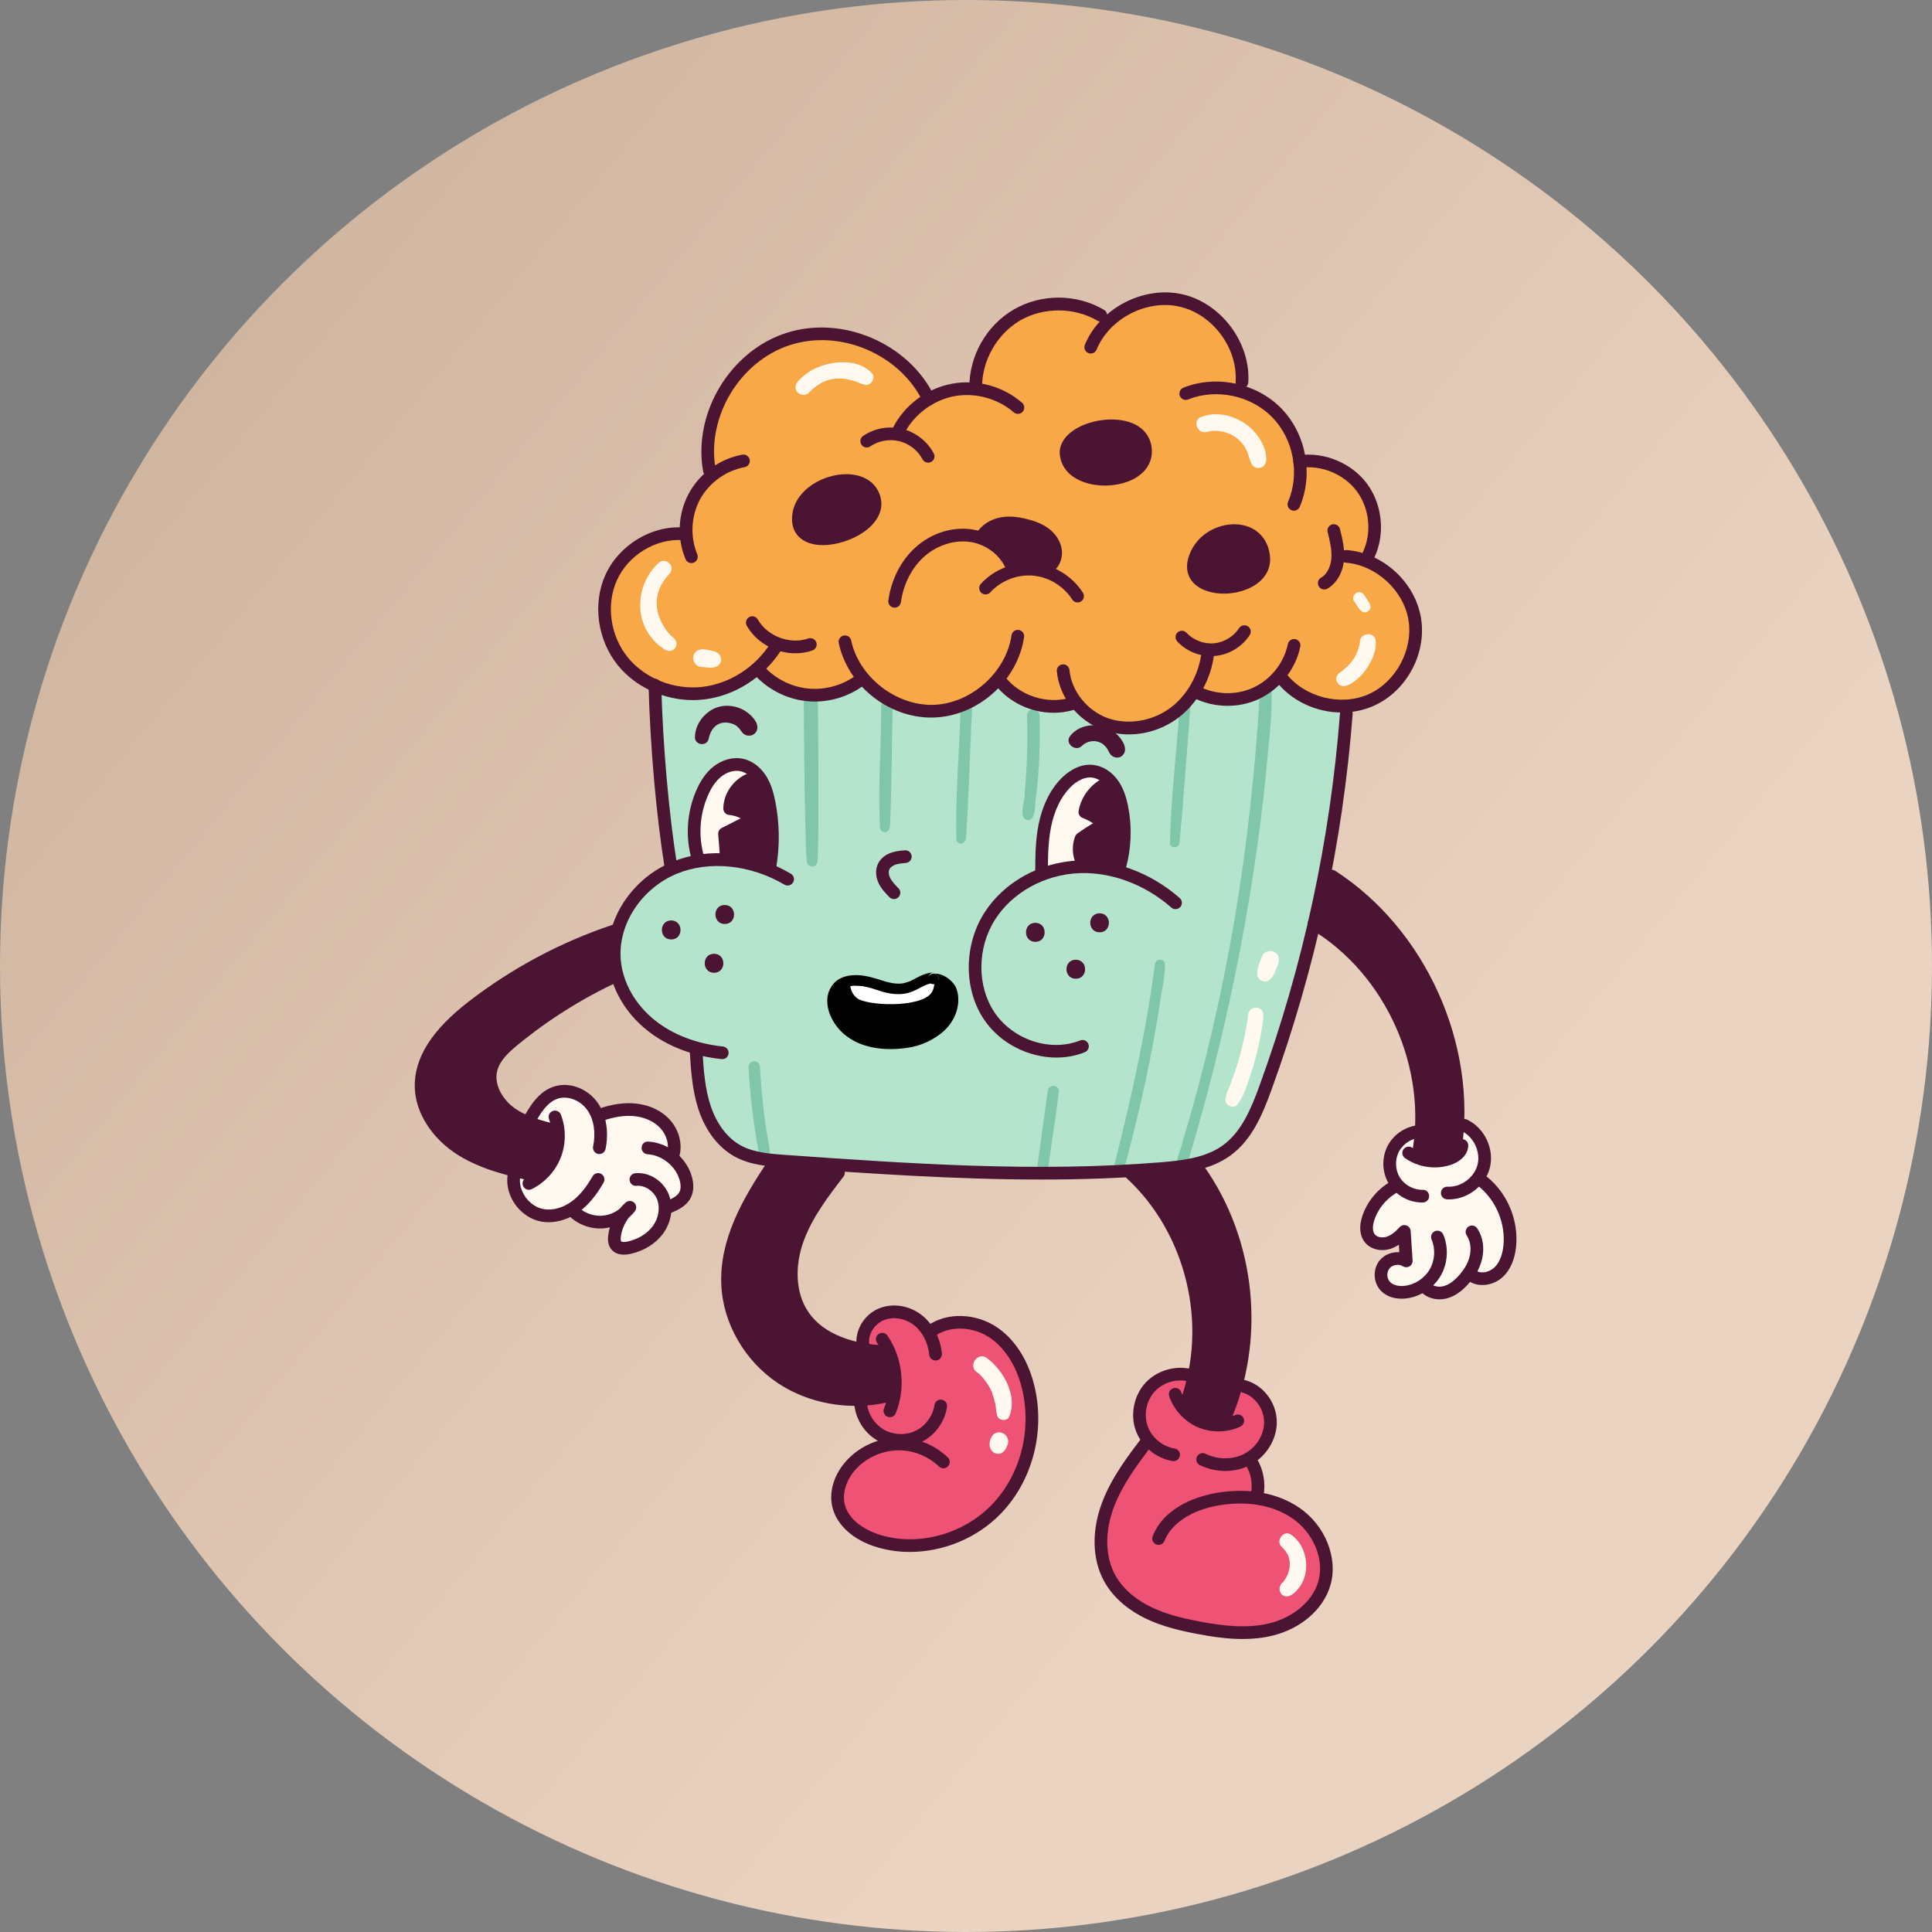 <svg width="1500" height="1500" viewBox="0 0 1500 1500" fill="none" xmlns="http://www.w3.org/2000/svg">
<rect x="0" y="0" width="1500" height="1500" fill="#808080" stroke="none"/>
<circle cx="750" cy="750" r="750" fill="url(#paint0_linear_550_17462)"/>
<path d="M1064.71 434.658C1087.12 444.232 1102.2 468.775 1100.6 493.099C1099.01 517.423 1080.85 539.785 1057.37 546.346C1033.9 552.906 1006.78 543.194 992.804 523.222C972.353 545.083 945.071 547.976 925.251 536.329C915.375 554.283 897.945 563.692 879.953 564.459C861.962 565.225 843.794 557.335 832.075 543.662C811.044 554.245 784.829 545.942 773.001 527.058C758.565 546.545 738.805 554.654 719.195 553.952C699.585 553.249 680.456 543.747 668.05 528.544C652.442 536.279 638.095 540.537 623.529 539.81C608.963 539.084 594.024 532.61 586.265 520.261C567.194 538.86 533.548 545.319 507.043 532.956C480.536 520.593 463.712 489.416 469.508 460.749C475.304 432.083 504.264 409.553 534.526 411.282C530.62 395.948 537.532 378.48 551.516 370.526C541.201 328.8 565.889 281.32 605.973 265.8C646.056 250.279 696.281 268.751 718.517 311.03C729.159 302.456 743.206 298.235 755.968 301.099C756.028 277.484 769.865 254.404 790.664 243.221C811.462 232.04 838.347 233.227 862.822 251.603C879.677 232.91 909.511 227.465 931.882 239C954.253 250.534 967.121 277.994 961.503 302.842C974.493 305.517 986.441 312.975 994.548 323.468C1002.66 333.963 1006.86 347.406 1010.16 357.289C1028.56 356.055 1047.31 365.173 1057.7 380.407C1068.1 395.641 1069.74 416.429 1064.71 434.658Z" fill="#F8A847"/>
<path d="M1045.54 547.11C1025.72 549.421 1004.96 540.331 993.208 524.192C972.122 539.951 948.446 544.183 926.689 539.265C921.164 554.207 902.645 564.962 883.394 565.89C864.143 566.818 844.674 557.895 832.809 542.708C811.219 550.323 787.377 543.309 775.978 526.509C758.69 545.917 739.425 553.127 720.536 551.932C701.648 550.737 683.444 541.155 671.765 526.262C659.587 536.787 644.313 540.253 629.671 538.366C615.028 536.479 601.134 529.252 591.18 518.348C560.941 537.105 531.798 540.693 508.798 531.266C508.437 578.413 512.773 625.594 523.723 673.969C494.169 685.481 474.581 718.433 478.589 749.895C482.596 781.356 509.821 808.347 543.302 813.011C543.674 837.777 544.903 864.862 561.346 883.388C580.386 904.841 612.561 907.001 641.238 907.626C715.863 909.251 790.485 910.877 865.108 912.502C893.38 913.118 923.649 913.185 947.205 897.539C975.246 878.913 985.899 843.524 994.573 810.998C1004.89 772.32 1052.06 595.359 1045.54 547.11Z" fill="#B5E4CD"/>
<path d="M724.655 760.012C715.087 760.341 710.688 767.27 700.46 768.48C696.17 769.03 690.891 768.59 683.743 766.17C677.474 764.081 657.018 756.492 648.659 769.14C641.4 780.028 650.199 802.794 674.724 809.172C686.932 812.362 703.539 811.812 714.207 807.523C732.683 800.264 739.062 788.276 739.722 778.158C740.272 768.04 734.003 759.572 724.655 760.012Z" fill="black"/>
<path d="M724.655 760.011C715.087 760.341 710.687 767.27 700.459 768.48C696.17 769.03 690.891 768.59 683.742 766.17C679.563 764.74 668.895 760.891 659.877 762.321C659.877 767.05 661.307 771.669 665.266 774.858C672.415 780.797 712.997 782.777 722.675 771.449C724.985 768.81 725.975 763.861 725.095 760.011C724.875 760.011 724.765 760.011 724.655 760.011Z" fill="white"/>
<path d="M714.317 803.123C714.207 803.123 714.207 803.233 714.097 803.233C714.207 803.123 714.317 803.123 714.317 803.123Z" fill="black"/>
<path d="M701.339 806.532C701.669 806.532 701.999 806.422 701.339 806.532V806.532Z" fill="black"/>
<path d="M724.875 797.074C724.215 797.624 724.545 797.294 724.875 797.074V797.074Z" fill="black"/>
<path d="M733.784 785.637C733.784 785.747 733.674 785.747 733.674 785.857C733.454 786.626 734.114 784.867 733.784 785.637Z" fill="black"/>
<path d="M682.203 806.533C681.323 806.423 682.973 806.643 682.203 806.533V806.533Z" fill="black"/>
<path d="M670.325 803.453C670.325 803.453 670.215 803.453 670.215 803.343C669.775 803.233 669.445 803.123 670.325 803.453Z" fill="black"/>
<path d="M735.432 779.587C735.432 779.807 735.432 779.917 735.432 780.027C735.322 780.467 735.652 778.817 735.432 779.587Z" fill="black"/>
<path d="M732.684 767.6C732.794 767.71 732.794 767.82 732.903 767.82C733.123 768.15 733.014 768.04 732.684 767.6Z" fill="black"/>
<path d="M726.194 764.08H726.304C726.414 764.08 726.414 764.08 726.524 764.08C726.964 764.19 726.854 764.08 726.194 764.08Z" fill="black"/>
<path d="M730.704 765.73C730.814 765.84 730.924 765.95 731.034 766.06C731.034 765.95 730.924 765.84 730.704 765.73Z" fill="black"/>
<path d="M735.543 774.418C735.433 773.428 735.653 775.188 735.543 774.418V774.418Z" fill="black"/>
<path d="M728.835 764.74C728.945 764.74 728.945 764.74 728.835 764.74C728.065 764.3 729.604 764.96 728.835 764.74Z" fill="black"/>
<path d="M706.177 762.651H706.067C705.738 762.871 705.408 763.091 706.177 762.651Z" fill="black"/>
<path d="M720.586 760.011C720.696 762.211 722.346 764.191 724.656 764.081C726.745 763.971 728.835 762.321 728.725 760.011C728.615 757.922 726.965 755.832 724.656 755.942C722.456 755.942 720.476 757.702 720.586 760.011Z" fill="black"/>
<path d="M730.264 791.685C730.484 791.355 730.704 790.805 730.264 791.685V791.685Z" fill="black"/>
<path d="M693.311 764.3C693.201 764.3 693.201 764.3 693.091 764.3C693.751 764.41 693.751 764.41 693.311 764.3Z" fill="black"/>
<path d="M731.584 757.042C729.384 756.162 726.964 755.832 724.655 755.832C726.964 755.722 728.614 757.812 728.724 759.901C728.834 762.211 726.745 763.861 724.655 763.971C725.205 763.971 725.755 763.971 726.305 763.971C726.305 763.971 726.305 763.971 726.415 763.971H726.305C726.964 764.081 727.075 764.081 726.635 763.971C726.525 763.971 726.525 763.971 726.415 763.971C726.525 763.971 726.745 763.971 726.745 763.971C727.294 764.081 727.734 764.19 728.174 764.3C728.394 764.41 728.614 764.41 728.834 764.52C728.064 764.191 729.604 764.74 728.944 764.52C729.384 764.74 729.824 764.96 730.154 765.18C730.374 765.29 730.814 765.73 731.144 765.84C731.034 765.73 730.924 765.62 730.814 765.51C730.924 765.62 731.144 765.73 731.254 765.84C731.474 765.95 731.584 766.17 731.804 766.28C732.134 766.61 732.463 766.94 732.793 767.38C732.793 767.38 732.793 767.38 732.793 767.27C733.233 767.71 733.233 767.82 733.013 767.49C733.013 767.38 732.903 767.38 732.903 767.27C733.013 767.49 733.233 767.71 733.343 767.82C733.563 768.15 733.783 768.48 734.003 768.92C734.223 769.36 734.443 769.689 734.663 770.129V770.019C734.663 770.019 734.663 770.129 734.773 770.239C734.883 770.569 734.883 770.459 734.773 770.349C734.883 770.679 734.993 771.009 734.993 771.009C735.323 771.999 735.543 772.989 735.763 773.979C735.763 773.979 735.763 773.979 735.763 774.089C735.653 773.099 735.983 774.858 735.763 774.089C735.763 774.309 735.763 774.419 735.763 774.639C735.873 775.298 735.873 775.958 735.873 776.618C735.873 777.498 735.763 778.268 735.763 779.148V779.258C735.763 779.258 735.763 779.258 735.763 779.148C735.873 778.378 735.653 780.137 735.763 779.588C735.763 779.478 735.763 779.368 735.763 779.258C735.653 779.698 735.653 780.138 735.543 780.577C735.213 782.117 734.773 783.547 734.223 784.977C734.223 785.087 734.113 785.197 734.113 785.417C734.113 785.417 734.113 785.416 734.113 785.306C734.443 784.537 733.783 786.296 734.003 785.527V785.417C733.893 785.747 733.673 786.076 733.563 786.406C733.233 787.176 732.793 787.946 732.353 788.716C731.914 789.486 731.474 790.146 730.924 790.805C730.814 791.025 730.594 791.135 730.484 791.355C730.154 791.685 729.824 792.125 729.494 792.455C728.174 793.995 726.635 795.425 725.095 796.634L724.985 796.744C724.985 796.744 725.095 796.744 725.095 796.634C724.435 797.184 724.765 796.854 724.985 796.744C724.765 796.854 724.545 797.074 724.325 797.184C723.885 797.514 723.555 797.734 723.115 798.064C722.125 798.724 721.026 799.384 720.036 800.044C719.046 800.594 717.946 801.254 716.846 801.693C716.296 801.913 715.857 802.133 715.307 802.463C715.087 802.573 714.867 802.683 714.537 802.793C714.537 802.793 714.427 802.793 714.317 802.903C714.427 802.903 714.427 802.793 714.537 802.793C714.867 802.683 713.767 803.123 713.657 803.123C711.567 804.003 709.478 804.553 707.278 805.103C706.178 805.323 705.079 805.543 703.979 805.763C703.429 805.873 702.989 805.983 702.439 805.983C702.109 805.983 701.889 806.093 701.559 806.093C701.889 806.093 702.219 805.983 701.449 806.093C701.449 806.093 701.449 806.093 701.559 806.093C701.339 806.093 701.229 806.093 701.119 806.093C698.7 806.423 696.17 806.533 693.751 806.643C691.221 806.643 688.692 806.643 686.162 806.423C684.952 806.313 683.743 806.203 682.643 806.093C682.643 806.093 682.643 806.093 682.533 806.093C681.653 805.983 683.303 806.203 682.533 806.093H682.423C682.093 806.093 681.763 805.983 681.433 805.983C680.773 805.873 680.223 805.763 679.563 805.653C677.254 805.213 675.054 804.663 672.855 803.893C672.415 803.783 671.975 803.563 671.425 803.343C671.205 803.233 670.875 803.123 670.655 803.013C670.655 803.013 670.545 803.013 670.435 802.903C670.435 802.903 670.545 802.903 670.545 803.013C669.775 802.793 670.105 802.903 670.435 802.903C669.445 802.573 668.455 802.023 667.576 801.474C665.816 800.484 664.056 799.494 662.407 798.284C662.297 798.174 662.187 798.064 662.077 798.064C661.307 797.514 662.736 798.614 662.077 798.064C661.637 797.734 661.307 797.404 660.867 797.074C660.097 796.414 659.437 795.865 658.777 795.095C658.117 794.435 657.567 793.775 657.018 793.115C656.688 792.785 656.468 792.455 656.248 792.125C656.248 792.125 656.248 792.235 656.358 792.235C656.908 792.895 655.698 791.465 656.248 792.125C656.138 792.015 656.028 791.795 655.918 791.685C654.928 790.256 654.048 788.826 653.278 787.286C653.058 786.956 652.948 786.516 652.728 786.076C652.618 785.746 652.178 784.537 652.618 785.856C652.398 785.087 652.068 784.317 651.738 783.547C651.519 782.887 651.299 782.117 651.189 781.457C651.079 781.127 651.079 780.797 650.969 780.357C650.969 780.247 650.969 780.028 650.859 779.918V780.028C650.969 780.687 650.639 778.818 650.859 779.918C650.749 778.598 650.639 777.278 650.749 775.848C650.749 775.518 650.859 775.298 650.859 774.969C650.859 775.408 650.859 775.628 650.859 775.738C650.859 775.628 650.859 775.078 650.969 774.858C651.079 774.199 651.299 773.539 651.519 772.879C651.629 772.659 651.629 772.549 651.738 772.329C651.738 772.329 651.739 772.439 651.629 772.439C651.629 772.329 651.738 772.219 651.738 772.219V772.109C651.848 771.889 651.958 771.779 651.958 771.779C652.178 771.339 652.398 770.899 652.728 770.459C652.838 770.349 652.948 770.129 653.058 770.019C652.508 770.569 653.608 769.249 653.058 769.909C653.058 769.909 653.058 769.909 653.058 770.019C653.278 769.689 653.608 769.359 653.828 769.14C654.158 768.81 654.488 768.48 654.818 768.15C654.818 768.15 654.708 768.15 654.708 768.26C654.048 768.7 655.478 767.6 654.818 768.15C654.928 768.04 655.148 767.93 655.258 767.82C655.918 767.38 656.578 767.05 657.347 766.72C656.578 767.05 658.227 766.28 657.457 766.61H657.347C657.567 766.5 657.787 766.5 657.897 766.39C658.337 766.28 658.777 766.06 659.217 765.95C659.657 765.84 660.097 765.73 660.537 765.62C660.867 765.51 662.187 765.4 660.867 765.51C661.857 765.4 662.736 765.29 663.616 765.29C665.486 765.29 667.246 765.51 669.005 765.62C667.576 765.51 669.005 765.62 669.335 765.62C669.775 765.73 670.215 765.73 670.655 765.84C671.535 766.06 672.415 766.17 673.294 766.39C676.044 767.05 678.793 767.82 681.433 768.81C685.832 770.239 690.231 771.449 694.85 771.779C699.36 772.109 704.089 771.559 708.378 769.799C710.578 768.92 712.667 767.82 714.757 766.72C715.637 766.28 716.516 765.84 717.396 765.4C717.836 765.18 718.166 764.96 718.606 764.85C718.716 764.85 719.266 764.52 719.376 764.52C718.826 764.74 718.716 764.74 719.156 764.63C719.376 764.52 719.486 764.52 719.706 764.41C720.586 764.08 721.575 763.751 722.455 763.531C722.895 763.421 723.335 763.311 723.775 763.201C723.445 763.201 723.225 763.201 723.995 763.201C723.885 763.201 723.885 763.201 723.775 763.201C723.885 763.201 723.995 763.201 724.105 763.201C724.435 763.201 724.765 763.201 724.985 763.091C722.675 763.201 721.026 761.221 720.916 759.021C720.806 756.822 722.895 754.952 724.985 754.952C719.816 755.172 715.307 757.152 710.907 759.571C710.028 760.011 709.038 760.561 708.158 761.001C707.608 761.221 707.168 761.441 706.618 761.771C706.618 761.771 706.508 761.771 706.398 761.881H706.508C705.738 762.321 706.068 762.101 706.398 761.881C706.068 761.991 705.738 762.101 705.408 762.211C704.419 762.541 703.319 762.871 702.219 763.201C701.669 763.311 701.009 763.531 700.459 763.531C700.679 763.531 701.009 763.531 700.349 763.531H700.459C700.349 763.531 700.349 763.531 700.239 763.531C699.91 763.531 699.58 763.641 699.25 763.641C698.37 763.751 697.38 763.751 696.5 763.641C695.95 763.641 695.4 763.641 694.85 763.531C694.521 763.531 694.301 763.531 693.971 763.421C693.861 763.421 693.751 763.421 693.531 763.421C693.971 763.531 693.971 763.531 693.311 763.421C693.421 763.421 693.421 763.421 693.531 763.421C690.781 762.981 688.032 762.321 685.392 761.441C682.753 760.561 680.113 759.681 677.474 759.021C669.665 756.932 660.977 755.832 653.278 759.241C646.24 762.321 642.28 769.579 642.28 777.058C642.28 784.647 645.58 791.795 650.199 797.624C655.808 804.663 663.946 809.502 672.635 812.032C682.973 815.001 694.301 815.111 704.969 813.461C715.087 811.922 724.985 807.412 732.683 800.594C738.402 795.425 742.582 788.276 743.681 780.577C744.451 775.628 744.011 770.679 741.922 766.06C739.722 762.321 736.093 758.911 731.584 757.042Z" fill="black"/>
<path d="M661.637 798.504C660.867 797.954 662.297 798.944 661.637 798.504V798.504Z" fill="black"/>
<path d="M651.408 772.439C651.408 772.549 651.298 772.659 651.298 772.659C651.298 772.769 651.188 772.769 651.188 772.879V772.989C651.408 772.549 651.408 772.439 651.408 772.439Z" fill="black"/>
<path d="M650.418 780.578V780.468C650.198 779.478 650.528 781.348 650.418 780.578Z" fill="black"/>
<path d="M655.807 792.675C655.807 792.565 655.807 792.565 655.807 792.675C655.257 791.906 656.357 793.335 655.807 792.675Z" fill="black"/>
<path d="M652.508 770.569C651.958 771.119 653.058 769.799 652.508 770.569V770.569Z" fill="black"/>
<path d="M656.908 767.27C657.018 767.27 657.018 767.27 657.018 767.16C657.787 766.83 656.138 767.49 656.908 767.27Z" fill="black"/>
<path d="M654.267 768.81C654.267 768.7 654.377 768.7 654.267 768.81C654.377 768.7 654.377 768.7 654.267 768.81C655.037 768.15 653.608 769.25 654.267 768.81Z" fill="black"/>
<path d="M635.018 545.558C635.005 538.44 624.076 538.346 624.029 545.558C624.336 577.559 624.44 609.564 625.298 641.557C625.635 650.581 625.474 659.645 626.425 668.634C626.418 669.722 626.868 670.783 627.634 671.55C629.448 673.451 632.819 672.99 634.111 670.714C635.086 668.651 634.738 666.185 635.036 663.956C635.867 624.497 635.3 585.021 635.018 545.558Z" fill="#80C6AB"/>
<path d="M596.82 888.26C593.292 867.861 591.242 850.587 590.058 828.34C590.048 822.563 581.198 822.516 581.163 828.34C582.297 850.179 584.882 871.948 588.925 893.441C589.212 895.851 590.152 898.597 592.731 899.337C599.446 900.312 597.782 892.339 596.82 888.26Z" fill="#80C6AB"/>
<path d="M684.143 548.49C684.222 580.181 681.437 612.188 683.317 643.742C684.204 646.254 687.771 646.88 689.58 644.984C690.954 643.607 690.809 641.468 691.083 639.67C692.362 609.298 692.352 578.879 693.069 548.49C693.058 542.709 684.181 542.632 684.143 548.49Z" fill="#80C6AB"/>
<path d="M754.383 545.322C754.024 544.247 753.102 543.334 752.031 542.971C749.287 541.612 745.768 543.995 745.871 547.036C745.026 582.143 741.605 617.523 742.535 652.529C745.004 657.311 750.59 654.099 750.084 649.342C751.923 622.903 752.603 596.383 753.835 569.908C753.791 561.762 755.267 553.343 754.383 545.322Z" fill="#80C6AB"/>
<path d="M923.231 542.611C920.76 539.991 915.942 541.948 916.057 545.582C913.763 582.177 909.039 618.979 908.319 655.513C910.057 659.735 916.192 657.682 915.836 653.333C918.547 625.39 920.432 597.369 922.64 569.382C923.247 561.448 923.854 553.515 924.461 545.582C924.469 544.469 924.008 543.396 923.231 542.611Z" fill="#80C6AB"/>
<path d="M977.997 539.693C970.867 658.85 952.963 770.013 917.971 887.387C917.172 892.309 912.769 899.085 914.445 903.603C916.172 906.728 921.296 906.137 922.154 902.596C951.599 804.723 972.222 704.08 982.787 602.403C984.486 580.969 987.619 559.184 987.364 537.807C985.612 533.015 977.818 534.475 977.997 539.693Z" fill="#80C6AB"/>
<path d="M896.736 748.091C889.818 801.132 878.157 853.561 864.908 905.224C865.257 909.718 872.223 910.205 873.267 905.794C884.083 865.829 893.117 825.357 899.715 784.477C901.197 772.262 904.514 759.769 904.542 747.595C903.263 744.023 897.61 744.377 896.736 748.091Z" fill="#80C6AB"/>
<path d="M813.566 846.268C810.917 865.565 808.194 884.851 805.602 904.156C805.325 906.316 804.599 908.856 806.424 910.545C815.005 916.132 814.058 901.841 815.231 896.909C817.427 880.229 820.296 863.526 822.164 846.854C821.809 842.214 814.635 841.742 813.566 846.268Z" fill="#80C6AB"/>
<path d="M807.065 555.546C807.074 554.27 806.546 553.028 805.65 552.129C802.811 549.102 797.264 551.375 797.4 555.546C798.022 575.686 797.414 595.876 795.544 615.94C796.182 621.656 790.08 634.795 797.575 636.705C804.908 637.438 803.077 622.951 804.492 617.993C806.857 597.273 807.737 576.39 807.065 555.546Z" fill="#80C6AB"/>
<path d="M619.741 405.982C622.536 431.386 683.872 411.485 676.474 386.36C669.078 361.233 617.182 382.713 619.741 405.982Z" fill="#4C1433"/>
<path d="M813.433 441.955C804.352 438.454 793.951 438.508 784.906 442.102C782.612 430.507 774.351 420.262 763.615 415.942C766.613 410.152 774.076 408.611 780.573 408.073C787.34 407.511 794.251 407.332 800.822 409.044C807.394 410.755 813.659 414.575 817.048 420.46C820.438 426.344 820.357 434.417 813.433 441.955Z" fill="#4C1433"/>
<path d="M870.724 331.412C857.56 331.673 843.491 333.312 833.438 341.813C828.857 345.686 825.217 351.859 827.185 357.527C828.877 362.404 834.049 365.101 838.953 366.72C845.619 368.921 852.645 370.026 859.664 369.978C866.766 369.931 874.064 368.624 880.027 364.766C885.99 360.908 890.388 354.151 890.055 347.057C889.722 339.962 883.779 333.161 870.724 331.412Z" fill="#4C1433"/>
<path d="M973.459 415.943C964.203 412.885 953.795 412.471 944.875 416.401C935.955 420.332 928.907 429.066 928.495 438.806C928.284 443.784 929.978 449.09 933.94 452.112C936.919 454.384 940.78 455.12 944.512 455.454C951.449 456.076 958.599 455.51 965.041 452.866C971.482 450.22 977.165 445.349 979.929 438.957C982.691 432.565 985.168 419.815 973.459 415.943Z" fill="#4C1433"/>
<path d="M589.951 601.766C579.183 604.342 570.524 614.094 569.079 626.251C573.957 628.082 578.714 630.234 583.082 633.431C576.027 638.052 568.971 642.672 561.874 647.844C561.135 654.238 562.067 660.816 565.081 666.916C576.854 665.788 588.983 668.775 598.888 675.242C602.736 651.818 601.674 627.599 589.951 601.766Z" fill="#4C1433"/>
<path d="M839.902 670.269C837.399 664.382 836.6 657.783 837.625 651.469C844.307 646.58 850.161 642.288 856.015 637.996C851.33 634.57 846.645 631.145 841.96 627.718C846.073 618.931 853.103 611.54 862.719 606.164C874.113 626.965 876.322 652.592 868.651 675.035C861.79 672.733 854.458 671.843 839.902 670.269Z" fill="#4C1433"/>
<path d="M1129.96 893.026C1121.19 898.826 1109.37 899.706 1099.83 895.273C1106.67 861.775 1101.21 826.412 1086.91 795.023C1072.62 763.633 1049.52 736.307 1018.5 713.318C1023.41 702.501 1026.88 691.041 1028.82 679.323C1060.54 686.076 1096.45 743.679 1106.82 761.715C1128.22 798.903 1137.95 842.691 1129.96 893.026Z" fill="#4C1433"/>
<path d="M478.149 721.705C475.466 733.002 475.799 745 478.995 757.155C450.665 769.162 424.667 786.203 400.74 805.552C393.068 811.756 385.181 818.849 382.837 828.433C379.929 840.315 386.714 852.877 396.382 860.373C406.048 867.869 418.142 871.359 430.968 876.331C432.817 883.65 432.184 891.572 429.198 898.505C426.214 905.438 420.893 911.34 411.997 913.801C392.381 909.91 372.503 904.851 355.89 893.717C339.277 882.583 326.297 864.254 326.404 844.256C326.517 823.226 340.524 804.906 355.617 790.263C387.08 759.74 426.405 737.389 478.149 721.705Z" fill="#4C1433"/>
<path d="M692.155 1082.53L693.028 1083.21C695.734 1070.84 693.999 1057.56 688.21 1046.3C670.327 1047.93 653.053 1042.08 638.902 1031.84C629.403 1024.97 621.083 1015.77 617.76 1004.53C614.601 993.845 616.206 982.334 618.926 971.529C625.042 947.225 636.742 924.347 652.865 905.16C634.936 903.927 617.575 902.008 602.197 899.915C592.038 916.221 581.823 932.633 574.686 950.47C567.548 968.308 563.58 987.83 566.43 1006.83C570.291 1032.57 586.885 1055.68 609.053 1069.32C631.221 1082.96 658.46 1087.42 692.155 1082.53Z" fill="#4C1433"/>
<path d="M952.397 1102.93C979.861 1040.06 970.929 962.752 929.851 907.802C913.671 908.704 896.35 909.934 881.998 913.55C905.218 935.968 921.356 965.617 927.575 997.288C933.794 1028.96 930.068 1062.51 917.049 1092.05C925.378 1103.03 939.773 1109.09 952.397 1102.93Z" fill="#4C1433"/>
<path d="M585.664 600.451C574.574 605.529 566.153 616.078 563.658 628.018C568.747 630.01 573.836 632.003 578.925 633.995C572.86 636.933 567.147 640.599 560.656 644.135C559.208 651.622 559.551 659.45 561.646 666.782L561.454 666.761L561.986 665.43C561.986 665.43 561.189 666.229 560.909 666.27C554.913 664.229 548.224 664.286 540.766 667.669C539.444 656.882 538.119 645.99 539.177 635.174C540.235 624.358 543.891 613.471 551.349 605.566C558.806 597.659 570.489 593.28 585.664 600.451Z" fill="#FFF9EF"/>
<path d="M859.395 603.349C850.652 609.958 844.017 619.312 840.669 629.747C844.992 632.52 849.315 635.292 853.638 638.063C848.138 641.732 842.637 645.401 837.418 647.785C835.717 655.566 836.169 663.806 838.291 674.802C827.948 673.782 817.359 675.327 807.533 678.49C807.516 666.331 807.507 654.073 809.912 642.154C812.318 630.236 817.337 618.529 826.068 610.065C834.799 601.603 847.617 596.846 859.395 603.349Z" fill="#FFF9EF"/>
<path d="M514.996 939.291C513.325 952.912 502.875 965.04 489.651 968.709C485.489 969.863 480.444 970.007 477.47 966.875C475.327 964.62 474.861 961.166 475.505 958.122C476.15 955.079 477.751 952.337 479.328 949.655C467.148 953.268 453.312 949.202 445.408 939.708C435.257 946.982 420.78 947.419 410.231 940.849C399.683 934.28 393.689 921.096 395.673 908.828C401.864 911.642 407.316 913.942 413.503 915.06C420.38 911.57 426.043 905.741 429.334 898.767C432.623 891.791 433.52 883.714 431.84 876.187C431.84 876.187 411.448 870.66 410.192 867.972C412.245 855.187 424.182 844.721 437.125 844.356C450.069 843.993 462.577 853.77 465.502 865.626C474.123 862.667 483.212 860.638 492.308 861.224C501.404 861.811 510.55 865.229 516.804 871.858C523.058 878.488 525.937 888.558 522.819 897.123C529.318 903.024 534.402 911.161 534.339 919.939C534.275 928.716 527.754 937.679 514.996 939.291Z" fill="#FFF9EF"/>
<path d="M1147.93 913.248C1153.39 906.909 1155.39 897.773 1153.09 889.735C1150.8 881.696 1144.27 874.996 1136.3 872.488C1135.03 881.221 1133.56 889.377 1131.35 897.328C1119.73 903.032 1108.21 902.778 1098.82 898.049C1101.62 890.9 1102.57 883.038 1101.84 876.495C1092.35 877.605 1083.73 884.359 1080.39 893.314C1077.05 902.269 1079.13 913.015 1085.75 921.299C1075.13 925.328 1066.81 934.923 1064.32 946.003C1063.31 950.495 1063.3 955.489 1065.76 959.375C1068.27 963.34 1073.12 965.502 1077.81 965.387C1082.51 965.275 1087 963.101 1090.27 958.356C1090.36 964.054 1090.45 969.753 1090.54 975.453C1086.14 973.938 1081.01 974.693 1077.29 977.487C1073.56 980.28 1071.4 985.055 1071.84 989.687C1072.46 996.06 1077.81 1001.32 1083.95 1003.13C1090.09 1004.95 1096.79 1003.78 1103.8 999.066C1109.81 1003.85 1118.1 1005.63 1125.55 1003.75C1133 1001.86 1139.44 996.339 1141.02 989.234C1146.61 993.208 1154.83 991.659 1159.95 987.106C1165.08 982.552 1167.6 975.711 1168.79 968.958C1172.36 948.722 1165.04 926.89 1147.93 913.248Z" fill="#FFF9EF"/>
<path d="M668.067 1088.76C675.503 1088.41 682.89 1087.03 689.945 1084.65C691.721 1084.05 693.604 1083.29 694.598 1081.7C695.71 1079.93 695.391 1077.64 695.035 1075.57C693.668 1067.66 692.302 1059.75 690.693 1051.73C684.436 1050.45 678.179 1049.17 669.039 1046.2C668.292 1033.08 678.059 1020.15 690.878 1017.28C703.696 1014.41 718.041 1021.95 725.018 1031.84C741.408 1024.34 762.231 1025.51 775.958 1037.2C784.371 1044.36 789.528 1054.66 792.882 1065.19C802.315 1094.79 798.445 1128.56 781.696 1154.73C764.947 1180.9 735.399 1198.69 704.372 1200.25C691.312 1200.91 677.721 1198.66 666.83 1191.43C655.938 1184.19 648.267 1171.36 649.505 1158.34C650.48 1148.09 656.743 1138.87 664.804 1132.47C672.865 1126.06 682.613 1122.16 692.432 1119.06C680.104 1116.53 670.567 1104.23 668.067 1088.76Z" fill="#EE5274"/>
<path d="M978.061 1160.82C980.07 1150.33 978.407 1139.18 973.429 1129.73C983.16 1122.73 987.811 1109.5 985.088 1097.65C982.363 1085.8 972.401 1075.94 960.527 1073.33C957.961 1084.58 954.248 1095.57 949.463 1106.07C939.669 1106.8 928.164 1102.07 919.037 1094.45C921.86 1085.19 923.948 1075.7 925.212 1066.8C912.284 1063.48 897.55 1069.15 890.181 1080.28C882.813 1091.41 883.345 1107.19 890.348 1118.5C880.802 1130.5 872.668 1143.62 866.171 1157.5C861.202 1168.12 857.155 1179.32 856.001 1190.99C854.849 1202.66 856.768 1214.88 862.997 1224.81C870.183 1236.26 882.277 1243.65 894.369 1249.7C913.71 1259.38 934.595 1266.82 956.209 1267.62C977.82 1268.42 1000.31 1261.98 1015.87 1246.96C1020.53 1242.46 1024.59 1237.11 1026.39 1230.89C1028.67 1222.97 1027.09 1214.51 1025.43 1206.43C1023.49 1196.98 1021.3 1187.19 1015.37 1179.59C1007.38 1169.36 994.21 1164.97 978.061 1160.82Z" fill="#EE5274"/>
<path d="M525.025 498.352C524.197 495.539 521.222 494.201 519.513 491.958C518.982 491.432 517.896 490.089 517.563 489.68C517.539 489.65 517.52 489.624 517.497 489.596C506.069 473.579 507.951 457.935 519.67 445.625C525.166 440.108 516.774 431.701 511.227 437.18C495.485 451.37 491.955 477.251 505.187 494.252C507.876 498.016 511.303 501.189 515.187 503.695C517.284 505.298 520.043 506.112 522.452 504.678C524.64 503.43 525.65 500.764 525.025 498.352Z" fill="#FFF9EF"/>
<path d="M554.714 505.703C550.103 504.873 544.066 502.366 540.187 506.084C535.86 510.124 539.128 518.024 545.051 517.829C549.716 518.244 556.096 519.731 559.068 515.034C561.357 511.319 558.634 506.766 554.714 505.703Z" fill="#FFF9EF"/>
<path d="M677.651 290.631C666.078 276.13 637.855 280.103 624.815 291.128C621.946 293.703 617.816 296.377 617.645 300.578C617.472 305.797 624.421 308.675 627.998 304.866C638.385 294.168 649.699 291.272 664.723 296.309C667.273 296.968 666.833 297.839 672.236 298.84C676.268 298.988 679.466 294.277 677.651 290.631Z" fill="#FFF9EF"/>
<path d="M979.897 344.113C971.831 326.902 949.14 316.454 931.376 324.224C925.811 328.054 930.491 337.325 936.904 335.318C948.285 332.379 960.982 337.354 966.824 347.808C969.234 352.35 968.178 350.119 970.147 356.111C970.98 359.054 972.247 362.34 975.472 363.26C986.433 364.729 983.387 350.037 979.897 344.113Z" fill="#FFF9EF"/>
<path d="M1061.42 465.395C1059.94 463.457 1059.04 460.634 1056.47 459.949C1052.63 458.753 1049.1 463.351 1051.23 466.753C1053.56 469.569 1054.95 473.856 1058.46 475.316C1060.74 475.993 1063.34 474.51 1063.93 472.208C1064.64 469.608 1062.64 467.491 1061.42 465.395Z" fill="#FFF9EF"/>
<path d="M1067.88 496.167C1065.63 489.871 1055.56 491.957 1055.8 498.598C1055.2 504.09 1052.02 512.711 1043.98 519.264C1043.32 519.837 1042.65 520.405 1041.97 520.947C1041.79 521.084 1041.61 521.22 1041.4 521.384C1041.31 521.45 1041.23 521.518 1041.14 521.584C1040.88 521.711 1039.01 523.003 1038.64 523.713C1037.37 525.16 1037.05 527.574 1037.92 529.297C1042.7 538.129 1054.06 527.48 1058.3 522.814C1064.03 515.573 1069.53 505.575 1067.88 496.167Z" fill="#FFF9EF"/>
<path d="M765.759 1054.02C758.106 1049.59 751.327 1061.19 758.923 1065.71C761.614 1067.12 769.682 1077.45 770.66 1082.63C774.477 1094.74 772.421 1092.21 774.172 1099.19C775.425 1102.74 780.464 1103.63 783.027 1100.95C790.864 1084.73 779.326 1063.76 765.759 1054.02Z" fill="#FFF9EF"/>
<path d="M769.195 1117.05C764.793 1127.5 777.524 1134.17 781.757 1122.97C786.557 1113.55 772.777 1107.04 769.195 1117.05Z" fill="#FFF9EF"/>
<path d="M1001.79 1191.07C995.909 1188.19 990.322 1196.58 995.085 1201.02C1004.22 1209.04 1002.48 1220.51 996.122 1228.41C988.828 1234 997.468 1246.85 1007.74 1233.71C1018.43 1221.44 1015.36 1199.89 1001.79 1191.07Z" fill="#FFF9EF"/>
<path d="M977.354 782.775C973.642 780.926 968.881 784.169 969.019 788.274C967.942 799.041 962.584 823.261 956.443 838.585C954.932 843.805 951.652 848.932 951.407 854.343C951.69 858.257 956.54 860.503 959.829 858.48C966.554 850.948 968.744 839.861 972.214 830.485C975.921 818.406 978.679 806.032 980.374 793.509C981.056 789.692 981.974 784.402 977.354 782.775Z" fill="#FFF9EF"/>
<path d="M979.522 743.366C977.346 748.928 972.348 760.098 981.214 762.011C985.715 762.725 988.605 757.807 990.087 754.229C990.976 750.953 993.398 747.752 992.912 744.281C992.365 737.025 981.183 736.338 979.522 743.366Z" fill="#FFF9EF"/>
<path d="M560.786 822.326C560.613 822.326 560.44 822.316 560.267 822.297C537.962 819.955 518.066 812.314 502.729 800.194C485.151 786.309 474.012 766.668 472.175 746.31C469.318 714.776 490.109 682.39 521.619 669.309C549.979 657.55 584.526 660.922 614.025 678.35C616.367 679.736 617.141 682.755 615.761 685.098C614.381 687.44 611.365 688.214 609.014 686.834C582.568 671.208 550.533 667.981 525.395 678.408C497.76 689.879 479.504 718.061 481.985 745.426C483.582 763.104 493.369 780.249 508.836 792.465C522.705 803.43 540.846 810.356 561.296 812.506C563.999 812.789 565.961 815.208 565.676 817.917C565.413 820.446 563.277 822.326 560.786 822.326Z" fill="#4C1433"/>
<path d="M820.185 821.091C798.649 821.091 776.593 810.212 764.079 791.692C748.108 768.064 748.18 733.923 764.252 708.669C779.388 684.893 807.387 669.339 837.325 668.083C864.844 666.944 893.512 677.549 915.937 697.247C917.981 699.04 918.184 702.152 916.384 704.196C914.591 706.236 911.479 706.437 909.435 704.643C888.895 686.604 862.747 676.908 837.739 677.923C810.97 679.049 785.996 692.857 772.563 713.96C758.53 736.005 758.395 765.703 772.236 786.181C786.654 807.495 815.784 816.99 838.58 807.784C841.106 806.765 843.971 807.982 844.992 810.501C846.011 813.026 844.794 815.893 842.274 816.912C835.266 819.745 827.76 821.091 820.185 821.091Z" fill="#4C1433"/>
<path d="M537.985 543.556C515.748 543.561 493.649 533.571 479.966 516.869C463.874 497.224 459.878 468.906 470.011 446.399C480.428 423.261 505.893 407.746 530.598 409.55C533.311 409.742 535.35 412.104 535.152 414.816C534.956 417.533 532.614 419.592 529.886 419.37C509.254 417.946 487.776 430.941 478.994 450.439C470.357 469.623 473.81 493.809 487.584 510.627C500.911 526.902 523.534 535.774 545.213 533.299C566.461 530.85 586.294 518.158 598.275 499.349C599.737 497.055 602.791 496.387 605.074 497.838C607.369 499.3 608.047 502.345 606.585 504.64C593.028 525.93 570.506 540.301 546.339 543.08C543.564 543.402 540.774 543.556 537.985 543.556Z" fill="#4C1433"/>
<path d="M722.939 557.118C689.495 557.118 658.235 532.104 651.199 499.309C650.627 496.651 652.319 494.029 654.979 493.462C657.658 492.871 660.26 494.588 660.827 497.242C666.939 525.741 695.742 548.095 724.767 547.239C753.907 546.297 781.083 522.072 785.349 493.231C785.749 490.542 788.235 488.7 790.943 489.08C793.631 489.48 795.492 491.98 795.093 494.674C790.083 528.566 759.326 555.978 725.085 557.08C724.368 557.103 723.651 557.118 722.939 557.118Z" fill="#4C1433"/>
<path d="M818.039 553.396C800.643 553.396 783.335 545.407 772.562 531.493C770.899 529.344 771.292 526.253 773.443 524.584C775.601 522.924 778.684 523.308 780.353 525.464C791.78 540.227 813.047 547.052 830.933 541.685C833.545 540.911 836.285 542.383 837.064 544.989C837.844 547.596 836.367 550.337 833.76 551.121C828.634 552.659 823.33 553.396 818.039 553.396Z" fill="#4C1433"/>
<path d="M876.43 570.185C869.672 570.185 862.968 569.069 856.643 566.788C836.878 559.662 822.364 541.333 820.526 521.182C820.281 518.475 822.277 516.08 824.984 515.83C827.731 515.56 830.091 517.581 830.338 520.288C831.809 536.447 844 551.759 859.981 557.527C875.424 563.077 894.402 560.056 908.363 549.812C921.772 539.958 930.968 523.549 932.949 505.918C933.251 503.214 935.675 501.258 938.398 501.575C941.1 501.883 943.043 504.321 942.74 507.024C940.451 527.334 929.778 546.297 914.192 557.748C903.083 565.909 889.665 570.185 876.43 570.185Z" fill="#4C1433"/>
<path d="M632.539 544.676C630.115 544.676 627.686 544.533 625.271 544.248C609.66 542.396 594.839 534.491 584.609 522.548C582.834 520.485 583.074 517.379 585.143 515.609C587.211 513.839 590.318 514.07 592.082 516.143C600.73 526.223 613.248 532.903 626.435 534.466C639.612 536.033 653.358 532.461 664.116 524.675C666.31 523.082 669.392 523.573 670.993 525.78C672.586 527.983 672.09 531.061 669.888 532.658C659.12 540.449 645.827 544.676 632.539 544.676Z" fill="#4C1433"/>
<path d="M953.081 547.999C943.636 547.999 934.181 545.767 925.865 541.333C923.466 540.05 922.556 537.067 923.835 534.668C925.12 532.273 928.086 531.369 930.501 532.639C943.549 539.597 959.973 540.02 973.357 533.735C986.74 527.453 996.908 514.551 999.894 500.06C1000.44 497.401 1003.02 495.697 1005.71 496.232C1008.38 496.781 1010.09 499.387 1009.54 502.051C1005.94 519.519 993.681 535.076 977.54 542.651C969.933 546.225 961.507 547.999 953.081 547.999Z" fill="#4C1433"/>
<path d="M1041.67 553.18C1022.32 553.18 1002.94 544.532 990.901 529.09C989.232 526.944 989.612 523.847 991.757 522.174C993.897 520.505 996.998 520.885 998.673 523.031C1013.03 541.459 1041.04 548.505 1062.42 539.06C1083.79 529.613 1097.44 504.173 1093.49 481.136C1089.53 458.105 1068.19 438.67 1044.88 436.89C1042.17 436.683 1040.14 434.318 1040.35 431.605C1040.56 428.893 1042.84 426.888 1045.64 427.07C1073.69 429.211 1098.44 451.742 1103.2 479.473C1107.95 507.208 1092.14 536.697 1066.4 548.072C1058.57 551.526 1050.12 553.18 1041.67 553.18Z" fill="#4C1433"/>
<path d="M536.806 437.169C534.883 437.169 533.055 436.034 532.262 434.148C525.394 417.749 526.366 398.632 534.853 383.006C543.347 367.386 558.862 356.171 576.358 353.011C579.065 352.515 581.596 354.309 582.081 356.984C582.562 359.663 580.782 362.222 578.109 362.707C563.738 365.3 550.479 374.879 543.511 387.71C536.537 400.541 535.71 416.874 541.351 430.34C542.399 432.85 541.216 435.736 538.711 436.789C538.085 437.049 537.441 437.169 536.806 437.169Z" fill="#4C1433"/>
<path d="M550.749 370.021C548.407 370.021 546.333 368.348 545.905 365.962C537.831 320.86 566.72 272.676 610.306 258.546C653.889 244.417 705.565 266.482 725.485 307.751C726.667 310.198 725.644 313.141 723.191 314.324C720.748 315.508 717.805 314.478 716.617 312.031C698.75 275.037 652.412 255.246 613.346 267.915C574.267 280.583 548.363 323.789 555.601 364.23C556.082 366.905 554.297 369.464 551.62 369.945C551.325 369.998 551.037 370.021 550.749 370.021Z" fill="#4C1433"/>
<path d="M697.831 338.969C697.067 338.969 696.291 338.791 695.565 338.416C693.152 337.161 692.213 334.188 693.464 331.775C702.548 314.292 719.526 301.649 738.878 297.96C758.251 294.261 778.67 299.782 793.545 312.7C795.6 314.484 795.82 317.592 794.037 319.645C792.256 321.708 789.13 321.929 787.092 320.136C774.655 309.339 756.875 304.544 740.724 307.636C724.552 310.719 709.797 321.708 702.207 336.315C701.327 338.002 699.611 338.969 697.831 338.969Z" fill="#4C1433"/>
<path d="M757.559 306.178C754.876 306.178 752.678 304.028 752.635 301.334C752.222 276.649 765.745 252.688 787.088 240.29C808.433 227.883 835.947 227.998 857.185 240.584C859.527 241.969 860.296 244.99 858.911 247.331C857.531 249.673 854.514 250.452 852.164 249.057C834.224 238.433 810.058 238.338 792.033 248.802C774.012 259.278 762.133 280.324 762.484 301.171C762.527 303.889 760.363 306.129 757.641 306.178H757.559Z" fill="#4C1433"/>
<path d="M964.267 301.499C964.166 301.499 964.06 301.494 963.959 301.488C961.242 301.321 959.178 298.984 959.347 296.271C960.963 270.075 941.47 243.979 915.895 238.098C890.353 232.23 861.386 247.177 851.397 271.449C850.359 273.966 847.488 275.153 844.967 274.128C842.452 273.094 841.254 270.214 842.289 267.698C854.028 239.169 888.069 221.602 918.097 228.499C948.166 235.41 971.081 266.088 969.178 296.876C969.018 299.488 966.849 301.499 964.267 301.499Z" fill="#4C1433"/>
<path d="M1004.57 396.501C1003.92 396.501 1003.27 396.376 1002.64 396.107C1000.14 395.035 998.976 392.138 1000.04 389.638C1009.35 367.9 1004.3 340.906 987.785 323.986C971.269 307.063 944.39 301.369 922.45 310.141C919.931 311.145 917.06 309.919 916.049 307.394C915.039 304.869 916.271 302.002 918.796 300.993C944.338 290.778 975.617 297.415 994.836 317.109C1014.05 336.794 1019.92 368.213 1009.1 393.514C1008.3 395.381 1006.48 396.501 1004.57 396.501Z" fill="#4C1433"/>
<path d="M1062.54 435.837C1061.84 435.837 1061.12 435.683 1060.44 435.36C1057.98 434.197 1056.93 431.259 1058.1 428.801C1065.19 413.853 1063.35 394.861 1053.54 381.55C1043.71 368.238 1026.13 360.85 1009.74 363.225C1007 363.601 1004.55 361.74 1004.16 359.052C1003.77 356.358 1005.64 353.863 1008.33 353.473C1028.19 350.626 1049.54 359.546 1061.46 375.702C1073.37 391.851 1075.6 414.888 1067 433.023C1066.16 434.799 1064.39 435.837 1062.54 435.837Z" fill="#4C1433"/>
<path d="M657.054 378H656.963C643.332 378.048 627.265 386.772 625.071 399.7C623.706 407.737 627.405 410.146 628.616 410.94C635.97 415.714 652.61 413.161 664.249 405.471C667.711 403.182 675.618 397.05 674.295 389.533C672.458 379.15 661.699 378 657.054 378ZM638.932 423.227C633.05 423.232 627.563 422.005 623.24 419.187C619.382 416.676 613.226 410.583 615.357 398.046C618.483 379.654 639.37 368.209 656.929 368.152H657.064C671.54 368.152 681.85 375.677 683.991 387.82C685.641 397.161 680.422 406.587 669.678 413.691C661.104 419.355 649.397 423.227 638.932 423.227Z" fill="#4C1433"/>
<path d="M958.279 416.873C948.267 416.873 936.666 423 932.516 434.538H932.51C930.645 439.727 931.27 443.622 934.43 446.436C940.782 452.101 956.052 452.558 966.488 447.402C971.25 445.046 976.804 440.679 976.232 433.244C975.275 420.797 966.507 417.772 961.366 417.08C960.362 416.945 959.328 416.873 958.279 416.873ZM950.229 460.887C941.432 460.887 933.126 458.474 927.875 453.79C921.647 448.235 920.002 440.213 923.249 431.2C929.755 413.108 948.429 405.384 962.684 407.317C976.04 409.121 984.995 418.768 986.053 432.489C986.818 442.419 981.277 451.073 970.861 456.227C964.536 459.359 957.226 460.887 950.229 460.887Z" fill="#4C1433"/>
<path d="M694.595 471.791C694.369 471.791 694.137 471.776 693.902 471.743C691.209 471.363 689.333 468.871 689.713 466.179C692.036 449.692 699.586 434.999 710.976 424.805C723.503 413.588 740.26 408.506 755.797 411.198C772.453 414.084 786.803 426.362 791.497 441.748C792.296 444.349 790.828 447.1 788.227 447.893C785.611 448.701 782.87 447.22 782.081 444.623C778.44 432.701 767.2 423.168 754.114 420.904C741.716 418.754 727.688 423.063 717.545 432.143C707.887 440.79 701.468 453.367 699.466 467.555C699.12 470.011 697.008 471.791 694.595 471.791Z" fill="#4C1433"/>
<path d="M836.615 467.751C834.98 467.751 833.383 466.939 832.444 465.458C825.895 455.093 814.238 447.99 802.017 446.922C789.81 445.845 777.081 450.842 768.832 459.916C767.001 461.932 763.889 462.072 761.873 460.249C759.864 458.416 759.714 455.304 761.541 453.289C771.824 441.992 787.68 435.784 802.873 437.111C818.094 438.438 832.613 447.287 840.775 460.196C842.227 462.494 841.539 465.538 839.241 466.991C838.423 467.506 837.514 467.751 836.615 467.751Z" fill="#4C1433"/>
<path d="M812.856 445.913C811.048 445.913 809.312 444.917 808.447 443.191C807.229 440.763 808.215 437.8 810.649 436.582C813.327 435.247 815.025 431.591 814.602 428.089C814.168 424.511 811.86 420.918 808.268 418.231C805.152 415.903 801.063 414.138 795.399 412.671C788.669 410.931 783.351 410.526 778.676 411.382C773.328 412.359 768.826 415.239 766.638 419.087C765.292 421.443 762.282 422.27 759.921 420.929C757.558 419.583 756.731 416.576 758.077 414.21C761.691 407.866 768.726 403.187 776.902 401.697C783.038 400.562 789.694 401.028 797.861 403.138C802.232 404.269 808.681 406.246 814.164 410.344C819.902 414.633 823.624 420.669 824.383 426.907C825.307 434.582 821.47 442.181 815.054 445.394C814.347 445.744 813.597 445.913 812.856 445.913Z" fill="#4C1433"/>
<path d="M863.07 335.534C854.076 335.534 844.207 338.255 837.878 343.07C835.214 345.095 832.151 348.341 832.661 352.314C834.108 363.639 849.393 368.573 863.373 366.799C873.938 365.457 885.774 359.892 884.356 348.629C883.711 343.517 880.82 339.949 875.521 337.722C871.981 336.236 867.639 335.534 863.07 335.534ZM857.813 376.999C841.317 376.999 824.927 369.463 822.887 353.563C822.027 346.827 825.229 340.314 831.915 335.23C844.298 325.819 865.57 322.857 879.335 328.642C887.799 332.192 893.05 338.857 894.128 347.398C896.014 362.364 884.153 374.09 864.614 376.571C862.367 376.855 860.088 376.999 857.813 376.999Z" fill="#4C1433"/>
<path d="M520.9 678.062C518.519 678.062 516.424 676.33 516.042 673.906C509.401 631.854 504.846 580.145 503.534 532.037C503.462 529.32 505.607 527.054 508.325 526.978C510.979 526.949 513.306 529.046 513.384 531.767C514.682 579.472 519.194 630.719 525.767 672.368C526.196 675.056 524.358 677.577 521.675 677.999C521.415 678.043 521.156 678.062 520.9 678.062Z" fill="#4C1433"/>
<path d="M563.729 667.809C561.181 667.809 559.027 665.847 558.824 663.264L557.612 647.649C557.458 645.666 558.512 643.782 560.286 642.881L575.06 635.35C572.261 633.922 569.189 633.008 566.01 632.696C563.474 632.447 561.55 630.301 561.571 627.753C561.685 614.07 572.333 601.473 585.809 599.079C588.469 598.589 591.047 600.391 591.517 603.066C591.994 605.745 590.209 608.298 587.53 608.775C580.081 610.097 573.761 616.422 571.944 623.751C577.936 625.227 583.476 628.261 587.895 632.542C589.041 633.653 589.579 635.24 589.344 636.812C589.108 638.385 588.127 639.746 586.708 640.468L567.687 650.163L568.645 662.505C568.856 665.216 566.826 667.583 564.114 667.794C563.984 667.804 563.854 667.809 563.729 667.809Z" fill="#4C1433"/>
<path d="M840.286 674.272C838.497 674.272 836.776 673.296 835.9 671.599C832.413 664.808 831.976 656.503 834.732 649.385C835.078 648.499 835.67 647.729 836.439 647.172C841.046 643.839 844.97 641.343 848.597 639.174C845.765 637.246 842.985 636.014 840.484 635.038C838.301 634.192 837.021 631.926 837.415 629.618C839.373 618.196 847.52 607.89 858.176 603.355C860.683 602.287 863.568 603.45 864.636 605.956C865.703 608.458 864.535 611.352 862.035 612.416C855.552 615.175 850.362 620.903 848.073 627.58C851.963 629.421 856.374 632.12 860.64 636.486C861.702 637.573 862.203 639.097 861.991 640.607C861.779 642.117 860.885 643.44 859.562 644.2C854.425 647.138 849.645 649.87 843.47 654.252C842.229 658.474 842.647 663.178 844.662 667.097C845.904 669.515 844.951 672.483 842.533 673.728C841.812 674.099 841.042 674.272 840.286 674.272Z" fill="#4C1433"/>
<path d="M808.205 915.791C741.23 915.791 674.31 911.082 608.892 906.475C596.553 905.61 582.566 904.624 570.438 897.977C557.708 891.003 547.685 877.904 542.202 861.086C537.445 846.479 536.485 831.287 535.555 816.594C535.382 813.877 537.445 811.539 540.158 811.366C542.875 811.227 545.213 813.252 545.386 815.969C546.276 830.055 547.2 844.614 551.571 858.036C556.269 872.459 564.653 883.573 575.17 889.34C585.41 894.952 598.255 895.857 609.586 896.655C705.339 903.388 804.357 910.361 901.601 902.359C918.568 900.964 936.243 898.8 949.464 889.205C963.968 878.687 971.442 860.586 977.858 842.949C1011.76 749.798 1032.79 652.457 1040.38 553.621C1040.59 550.91 1042.94 548.865 1045.66 549.087C1048.38 549.294 1050.41 551.659 1050.2 554.372C1042.54 654.103 1021.32 752.328 987.111 846.316C980.176 865.39 972.005 885.026 955.244 897.18C939.97 908.264 920.766 910.669 902.409 912.179C871.106 914.753 839.643 915.791 808.205 915.791Z" fill="#4C1433"/>
<path d="M597.934 676.835C597.67 676.835 597.405 676.816 597.136 676.772C594.451 676.335 592.629 673.8 593.067 671.117C595.616 655.496 595.352 639.708 592.278 624.193C591.308 619.282 589.782 612.983 586.58 607.842C583.578 603.022 579.302 599.709 574.85 598.751C570.015 597.726 564.385 599.348 559.777 603.108C555.689 606.441 552.318 611.304 549.471 617.974C543.252 632.499 542.151 648.883 546.364 664.119C547.09 666.741 545.552 669.454 542.93 670.179C540.343 670.905 537.601 669.376 536.871 666.745C532.065 649.364 533.32 630.67 540.415 614.103C543.902 605.932 548.201 599.838 553.549 595.477C560.446 589.845 569.155 587.465 576.912 589.123C583.968 590.633 590.538 595.563 594.938 602.637C598.983 609.135 600.805 616.546 601.94 622.278C605.24 638.953 605.529 655.92 602.792 672.705C602.398 675.118 600.305 676.835 597.934 676.835Z" fill="#4C1433"/>
<path d="M808.678 683.492H808.668C805.946 683.487 803.748 681.279 803.754 678.557C803.777 666.028 803.801 653.077 806.326 640.284C809.227 625.631 815.262 613.276 823.779 604.551C828.112 600.117 837.023 592.822 848.335 593.836C855.881 594.515 863.075 598.969 868.073 606.053C871.723 611.228 874.205 617.629 875.887 626.194C878.995 642.05 878.379 658.666 874.094 674.253C873.377 676.878 870.655 678.408 868.044 677.697C865.419 676.979 863.879 674.268 864.6 671.646C868.478 657.516 869.039 642.459 866.221 628.088C864.818 620.932 862.845 615.734 860.022 611.728C856.746 607.081 852.048 604.062 847.451 603.648C842.217 603.182 836.129 606.013 830.829 611.435C823.65 618.787 818.518 629.421 815.992 642.194C813.651 654.049 813.627 666.52 813.602 678.576C813.598 681.294 811.395 683.492 808.678 683.492Z" fill="#4C1433"/>
<path d="M664.242 1091.52C642.832 1091.52 621.67 1085.53 604.352 1074.11C578.257 1056.9 561.265 1027.49 560.005 997.346C558.548 962.643 576.199 931.291 595.489 902.575C597.008 900.319 600.063 899.714 602.322 901.233C604.578 902.748 605.179 905.811 603.664 908.066C585.312 935.388 568.509 965.067 569.845 996.933C570.975 1023.97 586.279 1050.39 609.778 1065.89C632.376 1080.79 662.257 1085.51 689.693 1078.5C692.319 1077.82 695.007 1079.42 695.68 1082.06C696.354 1084.69 694.762 1087.37 692.127 1088.05C682.984 1090.38 673.586 1091.52 664.242 1091.52Z" fill="#4C1433"/>
<path d="M687.068 1054.34H686.938C655.962 1053.54 631.127 1042.18 618.796 1023.16C607.994 1006.5 606.444 983.01 614.65 960.31C621.859 940.381 634.686 923.649 647.093 907.47C648.753 905.316 651.84 904.907 654 906.557C656.16 908.215 656.567 911.303 654.913 913.463C642.958 929.05 630.602 945.161 623.912 963.658C616.752 983.476 617.925 1003.72 627.058 1017.8C642.025 1040.88 674.098 1044.16 687.188 1044.49C689.91 1044.56 692.055 1046.82 691.988 1049.54C691.916 1052.22 689.728 1054.34 687.068 1054.34Z" fill="#4C1433"/>
<path d="M690.888 1100.3C690.263 1100.3 689.628 1100.18 689.017 1099.93C686.502 1098.89 685.299 1096.02 686.333 1093.5C693.061 1077.13 690.936 1057.13 680.918 1042.54C679.38 1040.3 679.947 1037.24 682.188 1035.7C684.439 1034.16 687.502 1034.72 689.036 1036.97C700.886 1054.23 703.402 1077.89 695.442 1097.24C694.658 1099.15 692.821 1100.3 690.888 1100.3Z" fill="#4C1433"/>
<path d="M726.379 1056.29C723.883 1056.29 721.742 1054.4 721.483 1051.86C720.531 1042.42 716.217 1034.04 709.652 1028.86C702.78 1023.44 693.253 1021.92 685.928 1025.08C678.372 1028.34 673.564 1036.78 674.982 1044.28C675.486 1046.95 673.731 1049.53 671.058 1050.03C668.398 1050.55 665.811 1048.79 665.305 1046.11C663.026 1034.07 670.216 1021.14 682.023 1016.04C692.724 1011.41 705.968 1013.41 715.75 1021.13C724.398 1027.95 730.062 1038.79 731.284 1050.87C731.558 1053.58 729.587 1055.99 726.879 1056.27C726.71 1056.28 726.543 1056.29 726.379 1056.29Z" fill="#4C1433"/>
<path d="M699.438 1123.27C692.966 1123.27 686.496 1121.58 680.869 1118.23C670.606 1112.13 663.83 1100.93 663.191 1089C663.047 1086.28 665.129 1083.97 667.846 1083.82C670.506 1083.68 672.882 1085.75 673.03 1088.47C673.488 1097.03 678.542 1105.39 685.901 1109.76C693.274 1114.15 703.027 1114.58 710.75 1110.9C718.488 1107.21 724.284 1099.36 725.52 1090.88C725.908 1088.19 728.385 1086.28 731.102 1086.72C733.792 1087.11 735.657 1089.61 735.262 1092.3C733.541 1104.12 725.775 1114.65 714.987 1119.79C710.115 1122.11 704.778 1123.27 699.438 1123.27Z" fill="#4C1433"/>
<path d="M706.406 1204.92C697.826 1204.92 689.295 1203.75 681.11 1201.32C662.401 1195.76 649.33 1183.91 646.14 1169.61C643.501 1157.73 647.699 1144.38 657.37 1133.89C667.321 1123.09 681.441 1116.65 696.109 1116.2C710.83 1115.85 725.264 1121.33 735.849 1131.5C737.811 1133.38 737.874 1136.5 735.994 1138.46C734.108 1140.43 730.986 1140.49 729.03 1138.61C720.473 1130.39 708.392 1125.63 696.408 1126.05C684.544 1126.41 672.66 1131.83 664.614 1140.56C657.237 1148.57 653.845 1158.87 655.76 1167.47C659.309 1183.41 678.209 1190.18 683.913 1191.87C713.419 1200.64 748.078 1191.09 770.149 1168.13C791.733 1145.67 800.88 1112.07 794.013 1080.43C790.074 1062.32 781.326 1047.68 769.37 1039.23C755.793 1029.64 737.431 1028.89 725.716 1037.45C723.518 1039.06 720.44 1038.57 718.834 1036.37C717.233 1034.18 717.708 1031.1 719.906 1029.49C734.935 1018.51 758.135 1019.23 775.054 1031.19C789.026 1041.06 799.178 1057.81 803.64 1078.34C811.192 1113.14 801.078 1150.16 777.248 1174.96C758.793 1194.17 732.382 1204.92 706.406 1204.92Z" fill="#4C1433"/>
<path d="M920.683 1094.97C920.111 1094.97 919.525 1094.87 918.957 1094.66C916.407 1093.71 915.118 1090.87 916.071 1088.32C938.252 1029.04 921.251 957.661 874.725 914.746C872.725 912.9 872.6 909.784 874.442 907.788C876.288 905.782 879.4 905.672 881.401 907.504C930.793 953.063 948.842 1028.83 925.295 1091.77C924.554 1093.75 922.679 1094.97 920.683 1094.97Z" fill="#4C1433"/>
<path d="M949.715 1108.66C949.041 1108.66 948.354 1108.52 947.695 1108.23C945.213 1107.11 944.111 1104.19 945.232 1101.71C972.843 1040.51 965.518 965.625 926.576 910.933C925 908.715 925.515 905.643 927.732 904.065C929.949 902.492 933.021 903.002 934.599 905.219C975.536 962.709 983.23 1041.43 954.206 1105.76C953.389 1107.58 951.594 1108.66 949.715 1108.66Z" fill="#4C1433"/>
<path d="M945.93 1111.33C940.539 1111.33 935.147 1110.28 930.189 1108.18C919.802 1103.77 911.428 1094.76 907.787 1084.09C906.908 1081.51 908.283 1078.71 910.855 1077.83C913.433 1076.94 916.232 1078.33 917.108 1080.9C919.859 1088.97 926.188 1095.78 934.036 1099.12C941.881 1102.44 951.181 1102.29 958.9 1098.65C961.377 1097.49 964.296 1098.56 965.45 1101.02C966.604 1103.48 965.547 1106.42 963.085 1107.57C957.746 1110.08 951.836 1111.33 945.93 1111.33Z" fill="#4C1433"/>
<path d="M911.191 1134.42C910.935 1134.42 910.676 1134.4 910.416 1134.35C897.494 1132.3 885.936 1122.62 881.662 1110.26C877.386 1097.89 880.493 1083.14 889.385 1073.55C898.277 1063.96 912.763 1059.75 925.407 1063.07C928.038 1063.77 929.606 1066.46 928.913 1069.09C928.22 1071.72 925.536 1073.29 922.897 1072.6C913.653 1070.17 903.092 1073.24 896.609 1080.24C890.116 1087.24 887.851 1098.01 890.972 1107.04C894.094 1116.06 902.524 1123.13 911.955 1124.63C914.644 1125.05 916.475 1127.58 916.049 1130.26C915.663 1132.69 913.57 1134.42 911.191 1134.42Z" fill="#4C1433"/>
<path d="M951.272 1142.05C944.568 1142.05 937.781 1140.55 931.597 1137.55C929.148 1136.36 928.129 1133.42 929.317 1130.97C930.505 1128.53 933.448 1127.5 935.897 1128.69C945.717 1133.46 957.404 1133.39 966.417 1128.54C975.752 1123.52 981.788 1113.4 981.446 1103.36C981.1 1093.18 973.75 1083.61 964.354 1081.1C961.723 1080.39 960.164 1077.7 960.867 1075.07C961.569 1072.44 964.301 1070.89 966.892 1071.58C980.537 1075.22 990.794 1088.45 991.285 1103.03C991.756 1116.72 983.638 1130.46 971.086 1137.21C965.099 1140.44 958.231 1142.05 951.272 1142.05Z" fill="#4C1433"/>
<path d="M964.757 1272.52C952.484 1272.52 940.412 1270.66 929.486 1268.59C916.909 1266.2 902.265 1262.88 889.011 1256.38C878.868 1251.41 865.066 1242.29 856.923 1227.11C847.892 1210.25 847.459 1188.1 855.74 1166.32C862.973 1147.28 875.208 1131.13 887.044 1115.52C888.673 1113.35 891.762 1112.91 893.941 1114.56C896.11 1116.2 896.538 1119.3 894.892 1121.46C883.48 1136.53 871.678 1152.1 864.944 1169.82C857.678 1188.93 857.919 1208.11 865.604 1222.45C872.505 1235.33 884.5 1243.2 893.348 1247.53C905.521 1253.5 918.795 1256.53 931.324 1258.92C948.175 1262.11 967.825 1264.76 985.898 1260.27C1004.44 1255.63 1019.21 1242.92 1023.53 1227.87C1028.43 1210.76 1019.87 1190.07 1003.16 1178.67C988.352 1168.57 968.129 1165.06 946.193 1168.79C925.267 1172.35 909.523 1182.65 904.074 1196.34C903.073 1198.87 900.202 1200.11 897.682 1199.09C895.152 1198.09 893.916 1195.23 894.926 1192.7C904.622 1168.32 932.853 1161.07 944.539 1159.08C968.989 1154.92 991.78 1158.99 1008.71 1170.53C1028.82 1184.26 1039.03 1209.51 1032.99 1230.58C1027.64 1249.23 1010.51 1264.27 988.284 1269.82C980.527 1271.76 972.601 1272.52 964.757 1272.52Z" fill="#4C1433"/>
<path d="M976.161 1165.13C975.863 1165.13 975.56 1165.11 975.256 1165.05C972.583 1164.56 970.817 1161.98 971.313 1159.31C972.693 1151.88 971.222 1143.92 967.277 1137.47C965.855 1135.15 966.585 1132.12 968.908 1130.7C971.216 1129.27 974.256 1130.02 975.675 1132.33C980.874 1140.83 982.817 1151.32 980.998 1161.11C980.557 1163.48 978.488 1165.13 976.161 1165.13Z" fill="#4C1433"/>
<path d="M1100.83 902.796C1100.52 902.796 1100.2 902.767 1099.88 902.705C1097.22 902.184 1095.47 899.598 1095.99 896.929C1109.04 830.104 1076.1 756.242 1017.66 721.308C1015.33 719.913 1014.57 716.888 1015.96 714.555C1017.36 712.217 1020.39 711.462 1022.71 712.852C1084.59 749.845 1119.48 828.054 1105.66 898.813C1105.2 901.165 1103.14 902.796 1100.83 902.796Z" fill="#4C1433"/>
<path d="M1129.84 898.074C1129.59 898.074 1129.34 898.055 1129.09 898.017C1126.4 897.607 1124.56 895.097 1124.97 892.409C1137 813.357 1098.51 727.815 1031.38 684.382C1029.09 682.905 1028.44 679.857 1029.91 677.572C1031.39 675.287 1034.44 674.638 1036.72 676.11C1107.01 721.581 1147.3 811.136 1134.7 893.89C1134.33 896.327 1132.23 898.074 1129.84 898.074Z" fill="#4C1433"/>
<path d="M1113.98 906.379C1105.78 906.379 1097.58 903.907 1090.86 899.179C1088.64 897.616 1088.1 894.544 1089.67 892.322C1091.23 890.09 1094.31 889.556 1096.53 891.128C1104.23 896.548 1114.55 898.029 1123.46 894.991C1126.61 893.917 1130.02 891.643 1130.1 889.185C1130.18 886.517 1132.37 884.405 1135.02 884.405H1135.17C1137.88 884.487 1140.02 886.757 1139.95 889.474C1139.72 897.145 1132.92 902.17 1126.64 904.311C1122.57 905.701 1118.28 906.379 1113.98 906.379Z" fill="#4C1433"/>
<path d="M1104.09 933.618C1093.76 933.618 1083.72 928 1078.34 919.171C1072.84 910.134 1072.58 898.318 1077.66 889.056C1082.74 879.797 1092.85 873.666 1103.42 873.439H1103.52C1106.2 873.439 1108.39 875.575 1108.44 878.259C1108.5 880.98 1106.34 883.231 1103.63 883.289C1096.62 883.438 1089.66 887.66 1086.3 893.792C1082.93 899.929 1083.11 908.066 1086.75 914.049C1090.39 920.022 1097.39 923.88 1104.53 923.764C1107.49 923.658 1109.51 925.851 1109.58 928.568C1109.64 931.291 1107.49 933.546 1104.77 933.614C1104.54 933.618 1104.31 933.618 1104.09 933.618Z" fill="#4C1433"/>
<path d="M1125.02 931.214C1124.47 931.214 1123.92 931.199 1123.37 931.165C1120.65 931.017 1118.57 928.689 1118.73 925.977C1118.87 923.259 1121.19 921.206 1123.92 921.336C1134.26 921.932 1144.66 914.242 1147.17 904.229C1149.68 894.221 1144.12 882.525 1134.77 878.163C1132.31 877.013 1131.24 874.085 1132.39 871.617C1133.55 869.155 1136.48 868.097 1138.94 869.237C1152.58 875.599 1160.39 892.027 1156.72 906.628C1153.18 920.695 1139.46 931.214 1125.02 931.214Z" fill="#4C1433"/>
<path d="M1088.17 1008.31C1081.53 1008.31 1075.72 1006.05 1071.85 1001.86C1066.02 995.538 1065.76 985.021 1071.28 978.412C1074.95 974.017 1080.79 971.862 1086.44 972.218L1086.06 966.389C1084.05 967.731 1081.79 968.9 1079.3 969.665C1072 971.915 1064.18 969.938 1059.85 964.71C1055.62 959.588 1054.91 952.115 1057.85 943.665C1062.05 931.57 1071.07 921.433 1082.58 915.853C1085.04 914.67 1087.98 915.684 1089.16 918.133C1090.35 920.581 1089.33 923.528 1086.89 924.711C1077.7 929.165 1070.5 937.255 1067.15 946.902C1065.44 951.827 1065.55 956.141 1067.44 958.43C1069.43 960.835 1073.45 961.166 1076.39 960.257C1079.69 959.238 1082.86 956.925 1086.7 952.755C1088.04 951.303 1090.09 950.788 1091.96 951.442C1093.82 952.101 1095.11 953.803 1095.24 955.77L1096.73 978.634C1096.85 980.486 1095.93 982.245 1094.33 983.193C1092.74 984.131 1090.75 984.106 1089.18 983.116C1086.05 981.129 1081.22 981.88 1078.84 984.727C1076.46 987.574 1076.58 992.46 1079.1 995.188C1081.48 997.766 1085.88 998.924 1090.84 998.285C1098.74 997.274 1106.12 992.35 1110.09 985.433C1114.06 978.524 1114.59 969.67 1111.47 962.335C1110.4 959.834 1111.57 956.944 1114.08 955.881C1116.56 954.814 1119.47 955.982 1120.53 958.488C1124.83 968.596 1124.1 980.802 1118.63 990.34C1113.16 999.871 1102.99 1006.66 1092.09 1008.06C1090.76 1008.23 1089.45 1008.31 1088.17 1008.31Z" fill="#4C1433"/>
<path d="M1117.63 1008.81C1111.6 1008.81 1105.88 1006.33 1102.42 1001.99C1100.73 999.856 1101.08 996.759 1103.21 995.067C1105.34 993.379 1108.44 993.74 1110.13 995.86C1112.2 998.468 1116.45 999.611 1120.52 998.611C1124.35 997.673 1128.14 995.162 1132.1 990.93C1136.71 985.992 1139.82 980.581 1141.08 975.291C1142.46 969.492 1141.58 963.46 1138.73 959.165C1137.23 956.895 1137.85 953.841 1140.11 952.336C1142.38 950.836 1145.43 951.456 1146.94 953.721C1151.33 960.349 1152.69 969.039 1150.66 977.57C1148.98 984.626 1145.15 991.383 1139.29 997.654C1133.99 1003.33 1128.61 1006.77 1122.85 1008.18C1121.12 1008.6 1119.36 1008.81 1117.63 1008.81Z" fill="#4C1433"/>
<path d="M1150.94 997.692C1147.3 997.692 1143.75 996.769 1140.76 994.859C1138.47 993.397 1137.8 990.353 1139.26 988.064C1140.72 985.771 1143.77 985.098 1146.05 986.56C1150.41 989.319 1156.69 987.458 1160.25 984.043C1165.05 979.45 1166.7 972.343 1167.25 967.191C1169.04 950.249 1161.69 932.31 1148.53 921.49C1146.43 919.762 1146.13 916.655 1147.85 914.558C1149.57 912.457 1152.68 912.149 1154.78 913.881C1170.67 926.948 1179.2 947.772 1177.04 968.231C1176.01 977.959 1172.56 985.891 1167.06 991.157C1162.6 995.433 1156.65 997.692 1150.94 997.692Z" fill="#4C1433"/>
<path d="M416.146 917.613C415.789 917.613 415.424 917.575 415.059 917.493C396.043 913.223 374.493 908.375 356.342 897.213C335.754 884.555 322.6 864.311 322.022 844.377C321.368 821.682 335.066 799.838 363.907 777.59C397.76 751.486 435.474 731.393 476.011 717.868C478.585 717.003 481.384 718.402 482.241 720.98C483.101 723.558 481.711 726.347 479.129 727.208C439.639 740.386 402.895 759.96 369.919 785.391C343.756 805.571 331.309 824.774 331.872 844.088C332.445 863.995 347.555 880.25 361.498 888.825C378.253 899.126 398.062 903.58 417.224 907.884C419.873 908.481 421.542 911.116 420.945 913.771C420.431 916.06 418.397 917.613 416.146 917.613Z" fill="#4C1433"/>
<path d="M431.842 882.843C431.448 882.843 431.049 882.794 430.654 882.699C418.319 879.645 404.338 876.182 392.968 867.77C381.955 859.639 372.587 844.498 376.477 829.022C379.287 817.849 387.968 809.986 395.879 803.489C420.285 783.473 447.164 766.568 475.775 753.246C478.252 752.098 481.176 753.165 482.315 755.632C483.465 758.094 482.397 761.024 479.931 762.173C452.07 775.148 425.893 791.615 402.126 811.107C395.432 816.6 388.107 823.159 386.029 831.427C383.263 842.42 390.723 853.867 398.822 859.85C408.613 867.092 421.022 870.166 433.021 873.138C435.661 873.792 437.272 876.461 436.618 879.101C436.059 881.343 434.049 882.843 431.842 882.843Z" fill="#4C1433"/>
<path d="M410.644 923.74C408.821 923.74 407.075 922.73 406.22 920.985C405.022 918.546 406.028 915.593 408.471 914.396C416.477 910.462 422.941 903.439 426.202 895.129C429.458 886.819 429.487 877.278 426.279 868.948C425.302 866.409 426.568 863.561 429.107 862.58C431.637 861.624 434.493 862.864 435.474 865.409C439.552 876.008 439.514 888.151 435.369 898.726C431.228 909.298 423.004 918.23 412.808 923.236C412.11 923.577 411.37 923.74 410.644 923.74Z" fill="#4C1433"/>
<path d="M465.32 896.011C464.993 896.011 464.656 895.977 464.325 895.91C461.66 895.361 459.943 892.76 460.492 890.095C462.671 879.486 461.103 869.29 456.188 862.13C450.83 854.314 440.865 850.4 433.049 852.991C424.739 855.752 419.455 864.442 414.337 873.868C413.033 876.254 410.056 877.144 407.657 875.845C405.267 874.547 404.381 871.556 405.681 869.165C411.537 858.383 418.233 847.533 429.948 843.643C442.005 839.645 456.438 845.08 464.306 856.556C470.731 865.91 472.856 878.861 470.139 892.076C469.658 894.409 467.609 896.011 465.32 896.011Z" fill="#4C1433"/>
<path d="M425.944 948.936C424.136 948.936 422.347 948.792 420.596 948.499C404.172 945.733 391.778 928.842 394.073 912.351C394.447 909.659 396.938 907.783 399.628 908.153C402.32 908.528 404.201 911.015 403.826 913.707C402.263 924.947 411.035 936.903 422.226 938.784C429.272 939.966 437.23 937.711 444.089 932.614C449.909 928.299 454.991 922.148 460.09 913.266C461.441 910.904 464.447 910.091 466.814 911.448C469.17 912.798 469.987 915.809 468.63 918.171C462.835 928.27 456.901 935.373 449.962 940.519C442.593 945.993 434.085 948.936 425.944 948.936Z" fill="#4C1433"/>
<path d="M484.477 974.118C480.215 974.118 476.776 972.675 474.546 969.886C471.361 965.908 472.015 960.72 472.232 959.011C472.496 956.944 472.924 954.895 473.511 952.889C471.857 953.284 470.173 953.553 468.481 953.688C458.95 954.444 449.142 950.961 442.222 944.372C440.25 942.497 440.174 939.375 442.049 937.408C443.94 935.442 447.051 935.37 449.013 937.235C453.942 941.934 460.92 944.387 467.702 943.868C472.574 943.482 477.31 941.535 481.12 938.457C482.538 936.721 484.101 935.105 485.795 933.638C487.698 931.974 490.546 932.037 492.392 933.763C494.235 935.49 494.47 938.332 492.936 940.343C491.542 942.17 489.955 943.853 488.213 945.359C484.881 949.657 482.688 954.857 482.004 960.248C481.682 962.806 482.101 963.562 482.236 963.73C482.601 964.182 484.274 964.606 487.362 963.912C495.495 962.1 502.588 957.737 506.835 951.948C511.375 945.752 512.678 937.606 510.163 931.189C507.6 924.674 500.512 920.008 494.187 920.687C491.459 920.951 489.074 918.974 488.805 916.267C488.54 913.559 490.517 911.15 493.225 910.886C504.094 909.785 515.107 916.839 519.33 927.588C523.11 937.221 521.364 948.783 514.78 957.766C509.062 965.572 500.083 971.171 489.508 973.526C487.732 973.92 486.05 974.118 484.477 974.118Z" fill="#4C1433"/>
<path d="M517.926 942.492C515.964 942.492 514.107 941.309 513.343 939.376C512.348 936.847 513.588 933.984 516.118 932.984C521.149 931.003 525.808 928.925 527.569 925.352C528.934 922.571 528.419 918.989 527.742 916.474C524.803 905.546 514.063 896.808 502.762 896.145C500.049 895.985 497.977 893.658 498.135 890.941C498.294 888.228 500.511 886.103 503.34 886.315C518.93 887.224 533.195 898.833 537.254 913.915C538.851 919.864 538.558 925.324 536.408 929.699C532.82 936.986 524.943 940.092 519.734 942.151C519.137 942.381 518.527 942.492 517.926 942.492Z" fill="#4C1433"/>
<path d="M522.548 901.892C522.077 901.892 521.59 901.824 521.115 901.68C518.512 900.887 517.046 898.136 517.835 895.533C519.792 889.103 517.758 881.38 512.645 875.85C507.898 870.713 500.497 867.323 492.335 866.549C485.165 865.88 477.331 867 468.391 870.006C465.813 870.872 463.022 869.481 462.153 866.903C461.288 864.327 462.676 861.536 465.254 860.667C475.522 857.218 484.675 855.925 493.268 856.747C503.964 857.762 513.415 862.171 519.879 869.165C527.319 877.215 530.218 888.69 527.261 898.4C526.611 900.526 524.659 901.892 522.548 901.892Z" fill="#4C1433"/>
<path d="M581.769 554.388C573.452 547.089 560.422 545.614 551.15 551.975C544.384 556.467 539.637 564.191 539.549 572.402C539.501 578.561 548.557 579.796 550.158 573.838C552.305 563.061 559.785 558.759 569.084 562.079C572.779 563.976 571.05 562.916 574.106 565.758C574.172 565.831 574.231 565.909 574.295 565.984C574.737 566.648 575.791 568.135 576.29 568.706C579.162 572.206 584.837 572.02 587.166 568.028C589.978 562.947 585.469 557.623 581.769 554.388Z" fill="#4C1433"/>
<path d="M866.961 569.951C857.159 560.243 838.089 560.613 830.179 572.369C827.322 578.211 835.656 583.752 840.058 579.026C844.985 574.35 853.021 574.059 857.809 579.102C859.758 581.199 858.972 580.254 861.623 584.936C863.277 587.836 867.329 589.163 870.332 587.426C877.186 582.906 871.43 574.084 866.961 569.951Z" fill="#4C1433"/>
<path d="M521.113 714.632C511.462 714.666 511.484 729.346 521.113 729.406C530.767 729.373 530.745 714.692 521.113 714.632Z" fill="#4C1433"/>
<path d="M562.689 702.622C553.037 702.655 553.059 717.335 562.689 717.396C572.342 717.362 572.32 702.683 562.689 702.622Z" fill="#4C1433"/>
<path d="M554.372 740.501C544.72 740.535 544.742 755.215 554.372 755.275C564.025 755.241 564.003 740.563 554.372 740.501Z" fill="#4C1433"/>
<path d="M803.822 716.479C794.171 716.513 794.193 731.193 803.822 731.253C813.476 731.22 813.454 716.541 803.822 716.479Z" fill="#4C1433"/>
<path d="M853.714 709.088C844.062 709.122 844.082 723.801 853.714 723.862C863.367 723.829 863.345 709.149 853.714 709.088Z" fill="#4C1433"/>
<path d="M835.235 745.121C825.584 745.154 825.605 759.834 835.237 759.895C844.889 759.861 844.867 745.181 835.235 745.121Z" fill="#4C1433"/>
<path d="M940.283 509.404C930.409 509.404 920.762 505.263 913.999 497.997C912.144 496.006 912.254 492.89 914.245 491.038C916.231 489.186 919.357 489.297 921.205 491.283C926.532 497.016 934.665 500.156 942.49 499.459C950.281 498.776 957.765 494.27 962.012 487.7C963.493 485.416 966.537 484.762 968.822 486.238C971.105 487.715 971.759 490.763 970.284 493.048C964.329 502.248 954.263 508.312 943.346 509.269C942.327 509.36 941.302 509.404 940.283 509.404Z" fill="#4C1433"/>
<path d="M1028.15 457.69C1026.46 457.69 1024.81 456.815 1023.89 455.243C1022.52 452.89 1023.32 449.876 1025.67 448.509C1030.95 445.441 1033.26 438.79 1033.67 433.585C1034.2 426.896 1032.46 419.889 1030.78 413.107C1030.13 410.472 1031.74 407.799 1034.38 407.145C1036.97 406.504 1039.68 408.092 1040.34 410.742C1042.13 417.927 1044.15 426.079 1043.49 434.36C1042.71 444.321 1037.9 452.794 1030.63 457.021C1029.85 457.473 1029 457.69 1028.15 457.69Z" fill="#4C1433"/>
<path d="M720.619 359.234C718.853 359.234 717.151 358.287 716.267 356.618C712.583 349.688 705.835 344.422 698.223 342.537C690.59 340.657 682.179 342.157 675.69 346.572C673.439 348.106 670.376 347.515 668.846 345.268C667.317 343.018 667.899 339.954 670.15 338.425C678.918 332.465 690.297 330.427 700.588 332.976C710.881 335.524 719.988 342.638 724.962 352.001C726.241 354.401 725.327 357.382 722.923 358.658C722.186 359.051 721.397 359.234 720.619 359.234Z" fill="#4C1433"/>
<path d="M617.53 507.211C602.423 507.211 587.367 499.15 579.797 485.828C578.449 483.463 579.276 480.457 581.643 479.115C584.019 477.769 587.02 478.6 588.358 480.961C595.773 494.009 613.351 500.637 627.519 495.716C630.087 494.832 632.891 496.192 633.785 498.762C634.675 501.334 633.31 504.137 630.741 505.027C626.461 506.509 621.994 507.211 617.53 507.211Z" fill="#4C1433"/>
<path d="M694.066 698.029C692.791 698.029 691.517 697.54 690.551 696.553C687.703 693.654 684.475 690.363 682.34 686.078C679.676 680.726 679.494 674.805 681.85 670.241C683.749 666.558 687.313 663.648 691.878 662.045C695.485 660.777 699.192 660.463 702.462 660.185C705.242 659.929 707.555 661.959 707.787 664.672C708.017 667.385 706.006 669.765 703.299 669.996C700.481 670.237 697.567 670.486 695.143 671.338C692.988 672.093 691.334 673.338 690.603 674.758C689.694 676.517 689.905 679.171 691.156 681.688C692.593 684.572 695.129 687.156 697.58 689.656C699.485 691.599 699.457 694.715 697.513 696.62C696.557 697.559 695.311 698.029 694.066 698.029Z" fill="#4C1433"/>
<defs>
<linearGradient id="paint0_linear_550_17462" x1="-765.5" y1="-323" x2="983.5" y2="1119" gradientUnits="userSpaceOnUse">
<stop stop-color="#B79A81"/>
<stop offset="1" stop-color="#EBD3C1"/>
</linearGradient>
</defs>
</svg>
